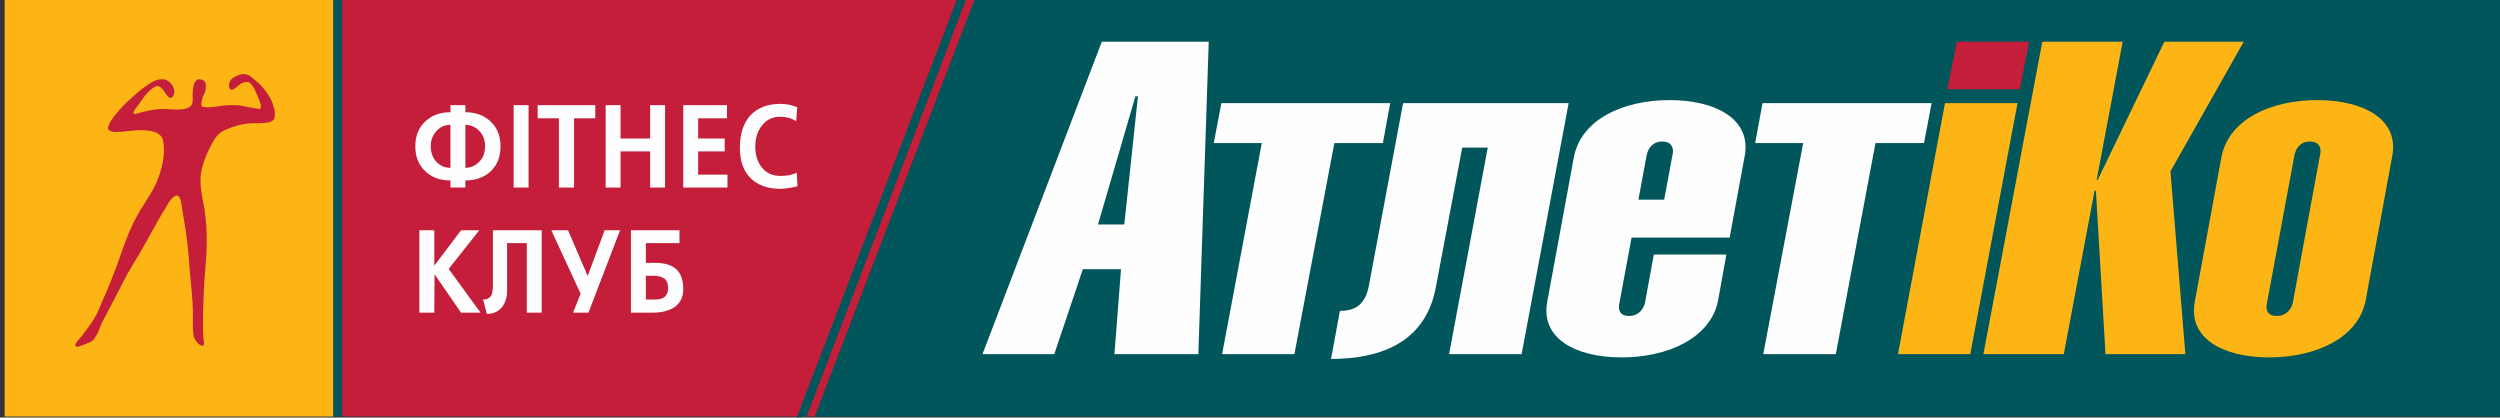 <svg width="9891" height="1652" xmlns="http://www.w3.org/2000/svg" fill-rule="evenodd" clip-rule="evenodd">

 <rect width="100%" height="100%" fill="#333333" stroke="none"/>

 <g id="imagebot_1">
  <g transform="translate(36.38 -18.19) matrix(1 0 0 1 -968.19 -676.81)" id="imagebot_2">
   <g id="imagebot_4">
    <polygon id="imagebot_5" fill="rgb(0, 86, 91)" points="2251,695 2251,2343 2286,2343 2286,695 "/>
    <polygon id="imagebot_6" fill="rgb(0, 86, 91)" points="10841,695 4787,695 4155,2343 10841,2343 "/>
    <polygon id="imagebot_7" fill="rgb(252, 181, 20)" points="950,695 950,2343 2250,2343 2250,695 "/>
    <polygon id="imagebot_8" fill="rgb(196, 30, 58)" points="2286,695 2286,2343 4155,2343 4787,695 "/>
   </g>
   <g id="imagebot_9">
    <path id="imagebot_10" fill="rgb(254, 254, 254)" d="M2714,1359C2692,1359 2674,1351 2659,1336C2644,1320 2636,1299 2636,1274C2636,1249 2644,1229 2659,1213C2674,1197 2692,1189 2714,1189L2714,1359zM2614,1176C2588,1200 2575,1233 2575,1274C2575,1315 2588,1348 2615,1373C2640,1397 2673,1409 2714,1409L2714,1437L2773,1437L2773,1409C2813,1409 2847,1397 2873,1373C2899,1348 2912,1316 2912,1274C2912,1233 2899,1200 2873,1176C2847,1151 2813,1139 2773,1139L2773,1111L2714,1111L2714,1139C2673,1139 2640,1151 2614,1176zM2773,1189C2794,1189 2813,1197 2828,1213C2843,1228 2851,1249 2851,1274C2851,1299 2843,1320 2828,1335C2812,1351 2794,1359 2773,1359L2773,1189z"/>
    <polygon id="imagebot_11" fill="rgb(254, 254, 254)" points="2964,1437 2964,1111 3023,1111 3023,1437 "/>
    <polygon id="imagebot_12" fill="rgb(254, 254, 254)" points="3143,1163 3059,1163 3059,1111 3287,1111 3287,1163 3203,1163 3203,1437 3143,1437 "/>
    <polygon id="imagebot_13" fill="rgb(254, 254, 254)" points="3328,1111 3387,1111 3387,1243 3504,1243 3504,1111 3563,1111 3563,1437 3504,1437 3504,1294 3387,1294 3387,1437 3328,1437 "/>
    <polygon id="imagebot_14" fill="rgb(254, 254, 254)" points="3635,1111 3808,1111 3808,1163 3694,1163 3694,1243 3799,1243 3799,1294 3694,1294 3694,1386 3810,1386 3810,1437 3635,1437 "/>
    <path id="imagebot_15" fill="rgb(254, 254, 254)" d="M4087,1432C4075,1435 4064,1437 4052,1439C4040,1441 4029,1442 4019,1442C3971,1442 3932,1429 3904,1402C3874,1374 3859,1333 3859,1280C3859,1224 3873,1182 3901,1151C3930,1121 3969,1106 4019,1106C4030,1106 4041,1107 4053,1109C4064,1112 4076,1115 4086,1119L4082,1174C4071,1168 4061,1163 4051,1161C4041,1158 4030,1157 4018,1157C3989,1157 3965,1168 3947,1191C3929,1213 3920,1241 3920,1275C3920,1309 3929,1337 3947,1359C3964,1380 3989,1391 4019,1391C4032,1391 4044,1390 4056,1388C4068,1385 4077,1382 4084,1378L4087,1432z"/>
    <polygon id="imagebot_16" fill="rgb(254, 254, 254)" points="2591,1606 2650,1606 2650,1746 2756,1606 2828,1606 2707,1759 2833,1932 2756,1932 2651,1780 2650,1932 2591,1932 "/>
    <path id="imagebot_17" fill="rgb(254, 254, 254)" d="M2882,1606L3075,1606L3075,1932L3016,1932L3016,1657L2938,1657L2938,1849C2938,1871 2932,1890 2921,1906C2906,1927 2885,1937 2858,1937L2843,1880C2860,1880 2871,1874 2877,1861C2880,1853 2882,1840 2882,1823L2882,1606z"/>
    <polygon id="imagebot_18" fill="rgb(254, 254, 254)" points="3229,1857 3113,1606 3179,1606 3257,1787 3324,1606 3385,1606 3260,1932 3199,1932 "/>
    <path id="imagebot_19" fill="rgb(254, 254, 254)" d="M3487,1786L3519,1786C3536,1786 3550,1790 3560,1797C3570,1804 3575,1817 3575,1835C3575,1852 3569,1865 3558,1872C3550,1878 3537,1880 3519,1880L3487,1880L3487,1786zM3428,1932L3513,1932C3549,1932 3577,1925 3599,1911C3623,1895 3635,1871 3635,1838C3635,1802 3625,1775 3605,1758C3586,1742 3559,1735 3523,1735L3487,1735L3487,1657L3620,1657L3620,1606L3428,1606L3428,1932z"/>
   </g>
   <path id="imagebot_20" fill="rgb(196, 30, 58)" d="M1581,1009C1595,1010 1613,1026 1619,1044C1625,1058 1620,1081 1607,1082C1594,1083 1584,1056 1573,1046C1559,1032 1553,1032 1533,1046C1506,1066 1496,1089 1477,1113C1462,1131 1456,1142 1463,1146C1466,1148 1525,1126 1578,1126C1605,1126 1676,1138 1691,1108C1696,1098 1694,1089 1694,1069C1694,1035 1702,997 1734,1012C1751,1019 1747,1045 1742,1062C1738,1071 1734,1076 1732,1086C1730,1096 1726,1108 1730,1115C1733,1121 1760,1120 1779,1118C1795,1116 1812,1112 1826,1112C1850,1110 1872,1110 1891,1114C1919,1120 1934,1122 1957,1126C1969,1128 1963,1104 1959,1095C1947,1068 1942,1048 1928,1031C1920,1020 1911,1015 1889,1024C1878,1028 1860,1051 1848,1050C1832,1049 1838,1018 1846,1010C1855,1000 1870,994 1881,990C1912,981 1928,1002 1947,1017C1973,1037 2001,1078 2010,1103C2017,1124 2022,1138 2018,1161C2012,1189 1947,1181 1921,1183C1888,1185 1852,1196 1823,1209C1795,1220 1782,1242 1769,1266C1752,1299 1738,1329 1730,1365C1720,1407 1727,1448 1734,1486C1753,1573 1753,1667 1744,1760C1736,1844 1732,2003 1737,2037C1738,2046 1742,2061 1734,2063C1714,2062 1699,2034 1697,2019C1694,1994 1695,1968 1695,1942C1696,1886 1685,1802 1681,1746C1677,1688 1671,1629 1661,1574C1652,1527 1650,1473 1635,1469C1620,1465 1604,1489 1596,1502C1571,1545 1564,1554 1548,1584C1528,1620 1506,1660 1489,1689C1465,1731 1441,1766 1418,1813C1390,1868 1365,1915 1336,1970C1324,1994 1325,2001 1317,2015C1305,2034 1304,2044 1282,2051C1267,2056 1230,2077 1230,2061C1230,2049 1247,2036 1255,2025C1281,1991 1312,1950 1326,1912C1339,1878 1357,1846 1392,1751C1410,1703 1431,1635 1458,1580C1503,1489 1536,1463 1560,1394C1577,1345 1586,1296 1577,1251C1569,1213 1517,1210 1483,1210C1440,1211 1369,1228 1360,1206C1352,1184 1413,1117 1447,1087C1472,1065 1523,1016 1563,1009C1572,1008 1581,1009 1581,1009z"/>
   <polygon id="imagebot_21" fill="rgb(0, 86, 91)" points="4084,2347 4123,2343 4753,695 4717,695 "/>
   <g id="imagebot_22">
    <path id="imagebot_23" fill="rgb(254, 254, 254)" d="M5276,1583L5424,1076L5434,1076L5380,1583L5276,1583zM4819,2096L5103,2096L5216,1760L5367,1760L5341,2096L5673,2096L5714,860L5291,860L4819,2096z"/>
    <polygon id="imagebot_24" fill="rgb(254, 254, 254)" points="6053,2096 5767,2096 5924,1261 5734,1261 5764,1103 6432,1103 6403,1261 6211,1261 "/>
    <path id="imagebot_25" fill="rgb(254, 254, 254)" d="M6613,1829C6584,1992 6469,2115 6198,2115L6233,1925C6299,1925 6333,1895 6347,1829L6483,1103L7138,1103L6952,2096L6665,2096L6818,1279L6717,1279L6613,1829z"/>
    <path id="imagebot_26" fill="rgb(254, 254, 254)" d="M7414,1485L7447,1307C7453,1282 7470,1255 7508,1255C7547,1255 7555,1282 7549,1307L7516,1485L7414,1485zM7054,1885C7024,2034 7165,2109 7348,2109C7528,2109 7699,2034 7729,1885L7762,1702L7475,1702L7440,1893C7434,1918 7415,1945 7377,1945C7338,1945 7333,1918 7339,1893L7387,1635L7775,1635L7834,1315C7864,1166 7718,1091 7538,1091C7355,1091 7189,1166 7159,1315L7054,1885z"/>
    <polygon id="imagebot_27" fill="rgb(254, 254, 254)" points="8195,2096 7908,2096 8066,1261 7876,1261 7905,1103 8574,1103 8544,1261 8352,1261 "/>
    <polygon id="imagebot_28" fill="rgb(252, 181, 20)" points="8441,2096 8627,1103 8914,1103 8727,2096 "/>
    <polygon id="imagebot_29" fill="rgb(196, 30, 58)" points="8636,1048 8674,860 8960,860 8923,1048 "/>
    <polygon id="imagebot_30" fill="rgb(252, 181, 20)" points="8779,2096 9012,860 9330,860 9227,1407 9231,1407 9495,860 9809,860 9519,1373 9578,2096 9262,2096 9224,1449 9219,1449 9097,2096 "/>
    <path id="imagebot_31" fill="rgb(252, 181, 20)" d="M10003,1893C9997,1918 9978,1945 9939,1945C9901,1945 9895,1918 9901,1893L10010,1307C10016,1282 10032,1255 10071,1255C10109,1255 10117,1282 10111,1307L10003,1893zM10396,1315C10426,1166 10281,1091 10100,1091C9917,1091 9751,1166 9721,1315L9616,1885C9586,2034 9727,2109 9910,2109C10091,2109 10261,2034 10291,1885L10396,1315z"/>
   </g>
  </g>
  <title>imagebot_1</title>
 </g>
</svg>